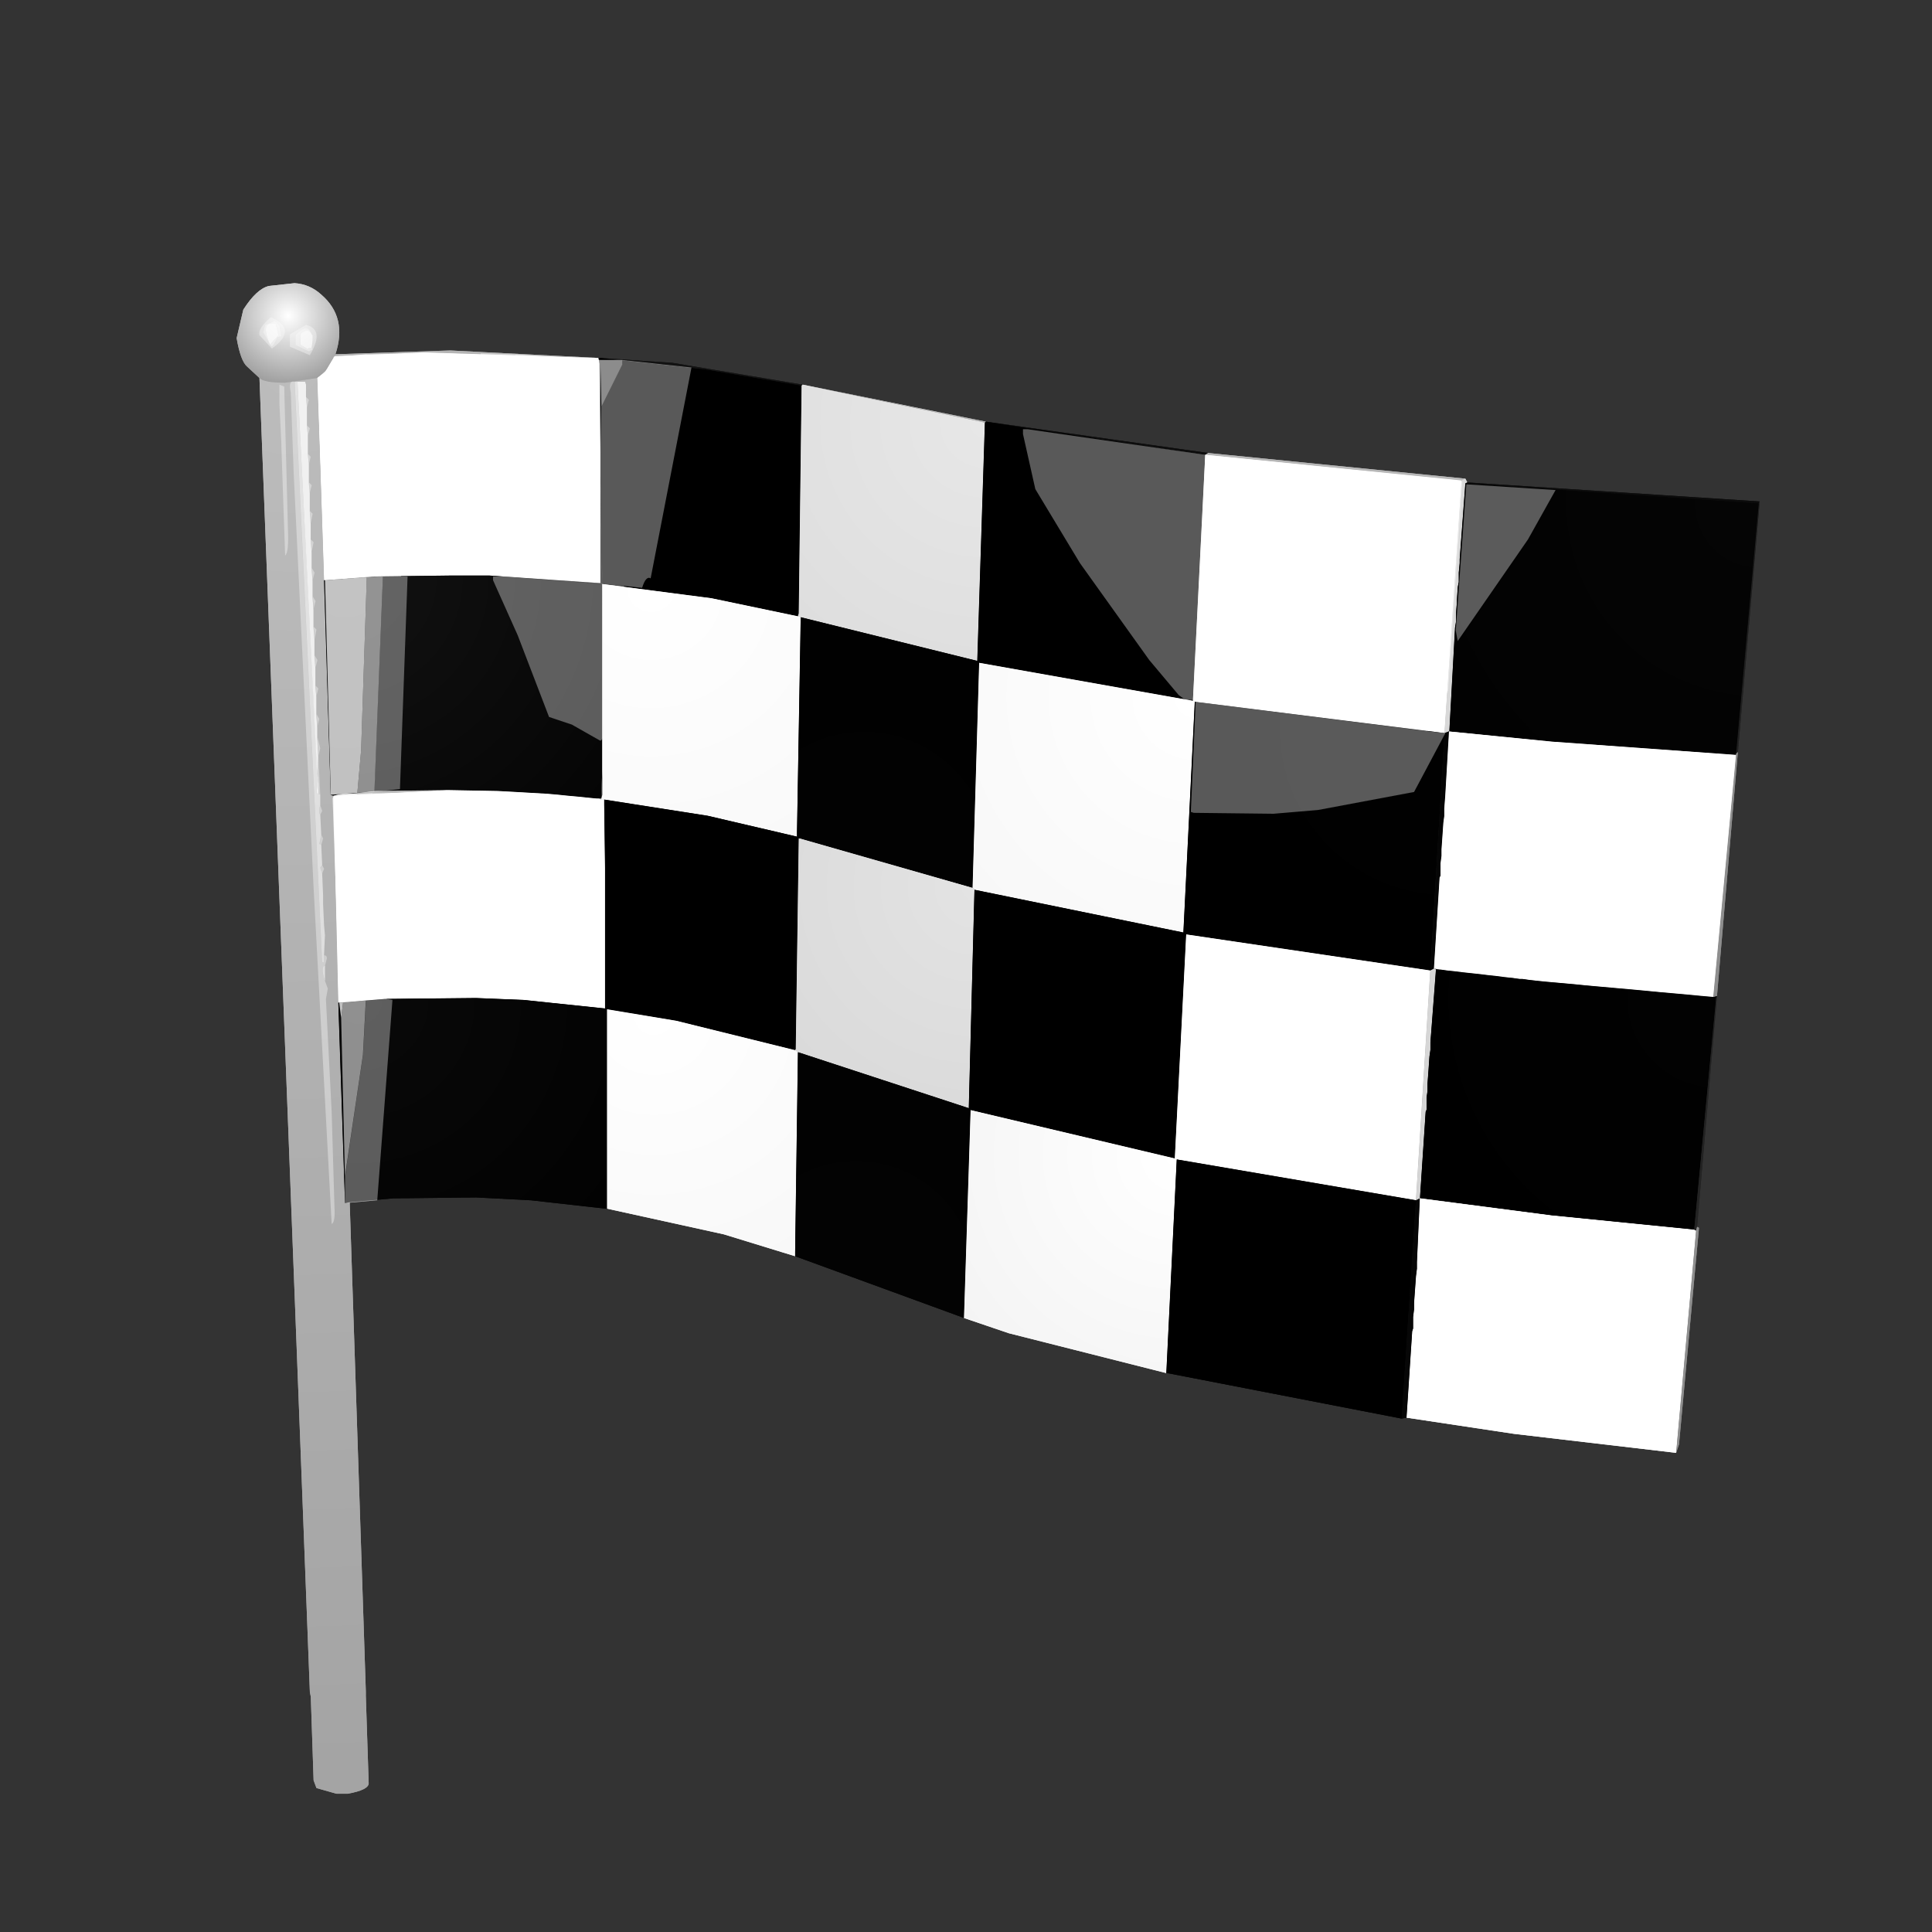 <?xml version="1.0" encoding="utf-8"?>
<!-- Generator: Adobe Illustrator 15.0.0, SVG Export Plug-In . SVG Version: 6.00 Build 0)  -->
<!DOCTYPE svg PUBLIC "-//W3C//DTD SVG 1.1//EN" "http://www.w3.org/Graphics/SVG/1.1/DTD/svg11.dtd">
<svg version="1.1" id="Layer_1" xmlns="http://www.w3.org/2000/svg" xmlns:xlink="http://www.w3.org/1999/xlink" x="0px" y="0px"
	 width="120px" height="120px" viewBox="0 0 120 120" enable-background="new 0 0 120 120" xml:space="preserve">
<rect x="0" y="0" width="120" height="120" fill="#333333" stroke="none"/>
<g id="normal">
	<g>
		
			<radialGradient id="SVGID_1_" cx="-53.702" cy="-220.142" r="15.164" gradientTransform="matrix(1.417 0 0 -1.417 181.515 -235.546)" gradientUnits="userSpaceOnUse">
			<stop  offset="0" style="stop-color:#FFFFFF"/>
			<stop  offset="1" style="stop-color:#FFFFFF"/>
		</radialGradient>
		<path fill="url(#SVGID_1_)" d="M96.385,75.496l8.846,0.883l0.117,0.057l-1.24,13.803l-10.082-1.182l-6.666-1.004l0.355-5.365
			l0.059-0.179V81.8l0.056-0.473v-0.409l0.116-1.65l0.063-0.473v-0.41l0.174-3.953L96.385,75.496"/>
		
			<radialGradient id="SVGID_2_" cx="-115.46" cy="-180.07" r="3.072" gradientTransform="matrix(1.417 0 0 -1.417 181.515 -235.546)" gradientUnits="userSpaceOnUse">
			<stop  offset="0" style="stop-color:#FFFFFF"/>
			<stop  offset="1" style="stop-color:#9D9D9D"/>
		</radialGradient>
		<path fill="url(#SVGID_2_)" d="M20.777,22.124l-0.592,1.003l-0.473,0.352l-2.003,0.299c-0.907,0-1.438-0.1-1.594-0.299
			l-0.761-0.704c-0.278-0.235-0.492-0.829-0.656-1.772l0.414-1.768c0.551-0.865,1.082-1.355,1.594-1.473l1.589-0.174
			c0.629,0.039,1.18,0.274,1.651,0.704c1.102,0.943,1.395,2.181,0.887,3.714L20.777,22.124"/>
		
			<radialGradient id="SVGID_3_" cx="-113.28" cy="-181.837" r="11.71" gradientTransform="matrix(1.417 0 0 -1.417 181.515 -235.546)" gradientUnits="userSpaceOnUse">
			<stop  offset="0" style="stop-color:#B5B5B5"/>
			<stop  offset="1" style="stop-color:#B5B5B5"/>
		</radialGradient>
		<path fill="url(#SVGID_3_)" d="M20.777,22.124l0.058-0.121l7.133-0.235l9.378,0.473h-0.178L26.32,21.883L20.777,22.124"/>
		
			<radialGradient id="SVGID_4_" cx="-101.801" cy="-181.96" r="15.702" gradientTransform="matrix(1.417 0 0 -1.417 181.515 -235.546)" gradientUnits="userSpaceOnUse">
			<stop  offset="0" style="stop-color:#FFFFFF"/>
			<stop  offset="1" style="stop-color:#FFFFFF"/>
		</radialGradient>
		<path fill="url(#SVGID_4_)" d="M20.777,22.124l5.544-0.235l10.848,0.352l0.058,0.356l0.057,5.544v7.728v0.173v0.178l-6.898-0.477
			h-2.359l-4.779,0.062l-3.123,0.235l-0.414-12.563l0.473-0.357L20.777,22.124"/>
		
			<radialGradient id="SVGID_5_" cx="-92.957" cy="-183.132" r="12.392" gradientTransform="matrix(1.417 0 0 -1.417 181.515 -235.546)" gradientUnits="userSpaceOnUse">
			<stop  offset="0" style="stop-color:#000000"/>
			<stop  offset="1" style="stop-color:#000000"/>
		</radialGradient>
		<path fill="url(#SVGID_5_)" d="M37.348,22.238l6.489,0.708l5.96,1.003l-0.178,14.152l-0.058,0.178l-5.366-1.122l-6.781-0.887
			l-0.121-0.057v-0.174v-0.178v-7.728l-0.058-5.544l-0.057-0.352L37.348,22.238"/>
		
			<radialGradient id="SVGID_6_" cx="-115.378" cy="-182.292" r="77.074" gradientTransform="matrix(1.417 0 0 -1.417 181.515 -235.546)" gradientUnits="userSpaceOnUse">
			<stop  offset="0" style="stop-color:#BCBCBC"/>
			<stop  offset="1" style="stop-color:#9E9E9E"/>
		</radialGradient>
		<path fill="url(#SVGID_6_)" d="M19.714,23.477l0.414,12.559l0.409,13.329l0.178,0.061l0.295,12.856l0.414,12.44l0.295-0.057
			l1.003,30.372v0.294l0.178,5.429c0,0.277-0.43,0.492-1.296,0.651h-0.708l-1.239-0.352l-0.178-0.479l-0.174-5.188l-0.058-0.295
			l-3.131-81.624c0.158,0.199,0.691,0.299,1.594,0.299L19.714,23.477"/>
		
			<radialGradient id="SVGID_7_" cx="-101.814" cy="-181.931" r="9.148" gradientTransform="matrix(1.417 0 0 -1.417 181.515 -235.546)" gradientUnits="userSpaceOnUse">
			<stop  offset="0" style="stop-color:#131313"/>
			<stop  offset="1" style="stop-color:#111111"/>
		</radialGradient>
		<path fill="url(#SVGID_7_)" d="M41.77,22.537l8.082,1.355l-0.055,0.062l-5.96-1.007l-6.489-0.708L41.77,22.537"/>
		
			<radialGradient id="SVGID_8_" cx="-84.933" cy="-184.76" r="11.795" gradientTransform="matrix(1.417 0 0 -1.417 181.515 -235.546)" gradientUnits="userSpaceOnUse">
			<stop  offset="0" style="stop-color:#E7E7E7"/>
			<stop  offset="1" style="stop-color:#DEDEDE"/>
		</radialGradient>
		<path fill="url(#SVGID_8_)" d="M49.854,23.891l11.321,2.359l-0.473,14.797l-10.969-2.712l-0.174-0.057l0.053-0.174l0.178-14.152
			L49.854,23.891"/>
		
			<radialGradient id="SVGID_9_" cx="-84.707" cy="-184.694" r="8.421" gradientTransform="matrix(1.417 0 0 -1.417 181.515 -235.546)" gradientUnits="userSpaceOnUse">
			<stop  offset="0" style="stop-color:#B6B6B6"/>
			<stop  offset="1" style="stop-color:#B5B5B5"/>
		</radialGradient>
		<path fill="url(#SVGID_9_)" d="M49.854,23.891l11.382,2.298l-0.063,0.058L49.854,23.891"/>
		
			<radialGradient id="SVGID_10_" cx="-75.281" cy="-186.159" r="13.495" gradientTransform="matrix(1.417 0 0 -1.417 181.515 -235.546)" gradientUnits="userSpaceOnUse">
			<stop  offset="0" style="stop-color:#000000"/>
			<stop  offset="1" style="stop-color:#000000"/>
		</radialGradient>
		<path fill="url(#SVGID_10_)" d="M61.236,26.189l13.623,2.067l-0.766,15.275l-13.271-2.36l-0.122-0.116l0.473-14.802L61.236,26.189
			"/>
		
			<radialGradient id="SVGID_11_" cx="-84.712" cy="-184.668" r="9.755" gradientTransform="matrix(1.417 0 0 -1.417 181.515 -235.546)" gradientUnits="userSpaceOnUse">
			<stop  offset="0" style="stop-color:#0F0F0F"/>
			<stop  offset="1" style="stop-color:#0D0D0D"/>
		</radialGradient>
		<path fill="url(#SVGID_11_)" d="M61.236,26.189l13.801,1.946l-0.18,0.121L61.236,26.189"/>
		
			<radialGradient id="SVGID_12_" cx="-65.588" cy="-187.069" r="9.746" gradientTransform="matrix(1.417 0 0 -1.417 181.515 -235.546)" gradientUnits="userSpaceOnUse">
			<stop  offset="0" style="stop-color:#B7B7B7"/>
			<stop  offset="1" style="stop-color:#B6B6B6"/>
		</radialGradient>
		<path fill="url(#SVGID_12_)" d="M75.037,28.136l15.979,1.594l-0.229,0.117l-15.927-1.59L75.037,28.136"/>
		
			<radialGradient id="SVGID_13_" cx="-64.033" cy="-187.298" r="15.236" gradientTransform="matrix(1.417 0 0 -1.417 181.515 -235.546)" gradientUnits="userSpaceOnUse">
			<stop  offset="0" style="stop-color:#FFFFFF"/>
			<stop  offset="1" style="stop-color:#FFFFFF"/>
		</radialGradient>
		<path fill="url(#SVGID_13_)" d="M90.779,29.844l-1.059,15.688L74.21,43.587l-0.116-0.062l0.766-15.275L90.779,29.844"/>
		
			<radialGradient id="SVGID_14_" cx="-64.035" cy="-187.3" r="11.145" gradientTransform="matrix(1.417 0 0 -1.417 181.515 -235.546)" gradientUnits="userSpaceOnUse">
			<stop  offset="0" style="stop-color:#D9D9D9"/>
			<stop  offset="1" style="stop-color:#D8D8D8"/>
		</radialGradient>
		<path fill="url(#SVGID_14_)" d="M90.779,29.844l0.234-0.116l0.12,0.235l-0.12,0.057l-0.355,4.716v0.236l-0.057,0.587v0.592
			l-0.059,0.295l-0.059,0.829v0.174L90.43,38.1v0.53l-0.06,0.353l-0.353,6.429l-0.299,0.117L90.779,29.844"/>
		
			<radialGradient id="SVGID_15_" cx="-63.655" cy="-187.34" r="12.726" gradientTransform="matrix(1.417 0 0 -1.417 181.515 -235.546)" gradientUnits="userSpaceOnUse">
			<stop  offset="0" style="stop-color:#0C0C0C"/>
			<stop  offset="1" style="stop-color:#0B0B0B"/>
		</radialGradient>
		<path fill="url(#SVGID_15_)" d="M91.135,29.965l18.161,1.181l-0.06,0.116l-18.223-1.237L91.135,29.965"/>
		
			<radialGradient id="SVGID_16_" cx="-51.998" cy="-199.352" r="11.224" gradientTransform="matrix(1.417 0 0 -1.417 181.515 -235.546)" gradientUnits="userSpaceOnUse">
			<stop  offset="0" style="stop-color:#1F1F1F"/>
			<stop  offset="1" style="stop-color:#1E1E1E"/>
		</radialGradient>
		<path fill="url(#SVGID_16_)" d="M109.3,31.146l-1.356,15.565l-0.123,0.121l1.416-15.569L109.3,31.146"/>
		
			<radialGradient id="SVGID_17_" cx="-50.984" cy="-188.292" r="16.91" gradientTransform="matrix(1.417 0 0 -1.417 181.515 -235.546)" gradientUnits="userSpaceOnUse">
			<stop  offset="0" style="stop-color:#050505"/>
			<stop  offset="1" style="stop-color:#020202"/>
		</radialGradient>
		<path fill="url(#SVGID_17_)" d="M91.016,30.023l18.223,1.238l-1.411,15.569v0.058l-11.438-0.825l-6.367-0.651l0.352-6.426
			l0.057-0.356V38.1l0.059-0.646v-0.178l0.058-0.83l0.058-0.292v-0.588l0.058-0.591v-0.229L91.016,30.023"/>
		
			<radialGradient id="SVGID_18_" cx="-112.966" cy="-191.583" r="14.871" gradientTransform="matrix(1.417 0 0 -1.417 181.515 -235.546)" gradientUnits="userSpaceOnUse">
			<stop  offset="0" style="stop-color:#121212"/>
			<stop  offset="1" style="stop-color:#050505"/>
		</radialGradient>
		<path fill="url(#SVGID_18_)" d="M20.127,36.04l3.127-0.235l4.779-0.058h2.355l6.902,0.473l0.121,0.057v11.56v1.358v0.174
			l-0.057,0.235h-0.179h-0.121l-0.588-0.057L35.88,49.49l-0.65-0.063l-0.587-0.057l-0.655-0.058l-1.003-0.057l-1.003-0.062
			l-1.06-0.057l-3.068-0.058h-0.116l-4.426,0.058l-2.598,0.295l-0.173-0.058L20.127,36.04"/>
		
			<radialGradient id="SVGID_19_" cx="-99.559" cy="-191.995" r="12.664" gradientTransform="matrix(1.417 0 0 -1.417 181.515 -235.546)" gradientUnits="userSpaceOnUse">
			<stop  offset="0" style="stop-color:#FFFFFF"/>
			<stop  offset="1" style="stop-color:#F9F9F9"/>
		</radialGradient>
		<path fill="url(#SVGID_19_)" d="M37.407,36.276l6.782,0.882l5.366,1.122l0.178,0.057l-0.236,13.329v0.178v0.117l-5.543-1.296
			l-6.426-1.003h-0.179v-0.058l0.058-1.768V36.276"/>
		
			<radialGradient id="SVGID_20_" cx="-90.217" cy="-203.827" r="11.043" gradientTransform="matrix(1.417 0 0 -1.417 181.515 -235.546)" gradientUnits="userSpaceOnUse">
			<stop  offset="0" style="stop-color:#020202"/>
			<stop  offset="1" style="stop-color:#010101"/>
		</radialGradient>
		<path fill="url(#SVGID_20_)" d="M49.733,38.337l10.969,2.712l0.122,0.121l-0.409,13.975l-10.732-3.068h-0.057l-0.121-0.117v-0.121
			v-0.178L49.733,38.337"/>
		
			<radialGradient id="SVGID_21_" cx="-75.696" cy="-196.773" r="12.886" gradientTransform="matrix(1.417 0 0 -1.417 181.515 -235.546)" gradientUnits="userSpaceOnUse">
			<stop  offset="0" style="stop-color:#FFFFFF"/>
			<stop  offset="1" style="stop-color:#F8F8F8"/>
		</radialGradient>
		<path fill="url(#SVGID_21_)" d="M60.818,41.169l13.274,2.359l0.116,0.057l-0.708,14.331l-12.976-2.652l-0.058-0.115h-0.057
			L60.818,41.169"/>
		
			<radialGradient id="SVGID_22_" cx="-64.689" cy="-198.144" r="14.623" gradientTransform="matrix(1.417 0 0 -1.417 181.515 -235.546)" gradientUnits="userSpaceOnUse">
			<stop  offset="0" style="stop-color:#010101"/>
			<stop  offset="1" style="stop-color:#000000"/>
		</radialGradient>
		<path fill="url(#SVGID_22_)" d="M89.721,45.535L88.834,60.28L73.68,58.039l-0.121-0.062l-0.057-0.057l0.708-14.332L89.721,45.535"
			/>
		
			<radialGradient id="SVGID_23_" cx="-65.408" cy="-208.791" r="10.779" gradientTransform="matrix(1.417 0 0 -1.417 181.515 -235.546)" gradientUnits="userSpaceOnUse">
			<stop  offset="0" style="stop-color:#060606"/>
			<stop  offset="1" style="stop-color:#050505"/>
		</radialGradient>
		<path fill="url(#SVGID_23_)" d="M89.721,45.535l0.299-0.117l-0.24,4.008l-0.057,0.771v0.473l-0.058,0.409l-0.116,1.651v0.417
			l-0.058,0.473v0.766l-0.063,0.121l-0.351,5.661l-0.235,0.121L89.721,45.535"/>
		
			<radialGradient id="SVGID_24_" cx="-51.9" cy="-199.221" r="10.948" gradientTransform="matrix(1.417 0 0 -1.417 181.515 -235.546)" gradientUnits="userSpaceOnUse">
			<stop  offset="0" style="stop-color:#8E8E8E"/>
			<stop  offset="1" style="stop-color:#8E8E8E"/>
		</radialGradient>
		<path fill="url(#SVGID_24_)" d="M107.941,46.708l-1.297,15.158l-0.234,0.062l1.416-15.044v-0.057L107.941,46.708"/>
		
			<radialGradient id="SVGID_25_" cx="-51.921" cy="-199.327" r="16.282" gradientTransform="matrix(1.417 0 0 -1.417 181.515 -235.546)" gradientUnits="userSpaceOnUse">
			<stop  offset="0" style="stop-color:#FFFFFF"/>
			<stop  offset="1" style="stop-color:#FFFFFF"/>
		</radialGradient>
		<path fill="url(#SVGID_25_)" d="M96.385,46.065l11.438,0.825l-1.416,15.043h-0.054l-0.709-0.058l-0.59-0.062l-0.65-0.063
			l-0.654-0.057l-0.646-0.059l-0.593-0.057l-0.646-0.057l-0.655-0.063l-0.646-0.053l-0.652-0.063l-0.65-0.057l-0.645-0.064
			l-0.588-0.057l-0.651-0.059l-0.649-0.061l-0.651-0.053l-0.589-0.063l-0.529-0.057l-0.414-0.057h-0.169l-0.413-0.063L93.434,60.7
			l-0.474-0.058l-0.535-0.057l-0.469-0.063l-0.534-0.058l-0.531-0.057l-0.473-0.058l-0.529-0.057l-0.414-0.058h-0.058l-0.353-0.057
			l0.353-5.665l0.058-0.117v-0.766l0.062-0.473V52.75l0.114-1.65l0.056-0.409v-0.473l0.06-0.771L90,45.435L96.385,46.065"/>
		
			<radialGradient id="SVGID_26_" cx="-101.587" cy="-201.299" r="14.91" gradientTransform="matrix(1.417 0 0 -1.417 181.515 -235.546)" gradientUnits="userSpaceOnUse">
			<stop  offset="0" style="stop-color:#FFFFFF"/>
			<stop  offset="1" style="stop-color:#FFFFFF"/>
		</radialGradient>
		<path fill="url(#SVGID_26_)" d="M27.738,49.075h0.117l3.068,0.057l1.06,0.057l1.003,0.057l1.007,0.057l0.651,0.057l0.587,0.062
			l0.651,0.058l0.588,0.062l0.587,0.057h0.121l0.178,0.057h0.173v0.058v0.235l0.058,3.949v8.436v0.178v0.121l-5.074-0.535
			l-2.949-0.115L23.9,62.038l-2.885,0.235l-0.301-12.855L27.738,49.075"/>
		
			<radialGradient id="SVGID_27_" cx="-101.668" cy="-201.254" r="9.558" gradientTransform="matrix(1.417 0 0 -1.417 181.515 -235.546)" gradientUnits="userSpaceOnUse">
			<stop  offset="0" style="stop-color:#010101"/>
			<stop  offset="1" style="stop-color:#010101"/>
		</radialGradient>
		<path fill="url(#SVGID_27_)" d="M37.407,47.837l-0.057,1.768l0.057-0.235v-0.179V47.837"/>
		
			<radialGradient id="SVGID_28_" cx="-112.769" cy="525.887" r="11.292" gradientTransform="matrix(1.417 0 0 1.417 181.672 -695.565)" gradientUnits="userSpaceOnUse">
			<stop  offset="0" style="stop-color:#BBBBBB"/>
			<stop  offset="1" style="stop-color:#BBBBBB"/>
		</radialGradient>
		<path fill="url(#SVGID_28_)" d="M23.312,49.132l4.426-0.057l-7.021,0.356L23.312,49.132 M37.348,49.604v0.058l-0.178-0.058H37.348
			"/>
		
			<radialGradient id="SVGID_29_" cx="-93.071" cy="-202.919" r="11.379" gradientTransform="matrix(1.417 0 0 -1.417 181.515 -235.546)" gradientUnits="userSpaceOnUse">
			<stop  offset="0" style="stop-color:#000000"/>
			<stop  offset="1" style="stop-color:#000000"/>
		</radialGradient>
		<path fill="url(#SVGID_29_)" d="M37.526,49.662l6.426,1.006l5.544,1.296l0.117,0.116l-0.178,13.094l-0.053,0.057l-7.375-1.824
			l-4.301-0.704l-0.126-0.058v-0.121v-0.178V53.91l-0.052-3.949v-0.236v-0.063"/>
		
			<radialGradient id="SVGID_30_" cx="-85.35" cy="-205.124" r="10.657" gradientTransform="matrix(1.417 0 0 -1.417 181.515 -235.546)" gradientUnits="userSpaceOnUse">
			<stop  offset="0" style="stop-color:#E3E3E3"/>
			<stop  offset="1" style="stop-color:#DADADA"/>
		</radialGradient>
		<path fill="url(#SVGID_30_)" d="M49.614,52.081h0.061l10.731,3.068h0.058l0.058,0.116l-0.353,13.506v0.059l-10.617-3.48
			l-0.126-0.057l-0.053-0.063l0.053-0.057L49.614,52.081"/>
		
			<radialGradient id="SVGID_31_" cx="-76.098" cy="-207.041" r="12.333" gradientTransform="matrix(1.417 0 0 -1.417 181.515 -235.546)" gradientUnits="userSpaceOnUse">
			<stop  offset="0" style="stop-color:#000000"/>
			<stop  offset="1" style="stop-color:#000000"/>
		</radialGradient>
		<path fill="url(#SVGID_31_)" d="M60.527,55.265l12.974,2.655l0.058,0.062l0.121,0.057l-0.709,13.916l-12.678-3.007l-0.117-0.121
			V68.77L60.527,55.265"/>
		
			<radialGradient id="SVGID_32_" cx="-60.669" cy="534.184" r="7.773" gradientTransform="matrix(1.417 0 0 1.417 181.672 -695.565)" gradientUnits="userSpaceOnUse">
			<stop  offset="0" style="stop-color:#050505"/>
			<stop  offset="1" style="stop-color:#040404"/>
		</radialGradient>
		<path fill="url(#SVGID_32_)" d="M89.068,60.163l0.355,0.057h-0.234L89.068,60.163 M106.646,61.869l-0.058,0.121l-0.179-0.057
			L106.646,61.869"/>
		
			<radialGradient id="SVGID_33_" cx="-65.324" cy="-208.63" r="10.264" gradientTransform="matrix(1.417 0 0 -1.417 181.515 -235.546)" gradientUnits="userSpaceOnUse">
			<stop  offset="0" style="stop-color:#D6D6D6"/>
			<stop  offset="1" style="stop-color:#D5D5D5"/>
		</radialGradient>
		<path fill="url(#SVGID_33_)" d="M89.068,60.163l0.121,0.057l-0.295,3.835l-0.058,0.709v0.467l-0.058,0.414l-0.063,0.888
			l-0.057,0.761v0.473l-0.059,0.414v0.766l-0.058,0.117l-0.351,5.369l-0.236,0.121l0.887-14.271L89.068,60.163"/>
		
			<radialGradient id="SVGID_34_" cx="-52.849" cy="-209.983" r="15.681" gradientTransform="matrix(1.417 0 0 -1.417 181.515 -235.546)" gradientUnits="userSpaceOnUse">
			<stop  offset="0" style="stop-color:#020202"/>
			<stop  offset="1" style="stop-color:#000000"/>
		</radialGradient>
		<path fill="url(#SVGID_34_)" d="M89.189,60.222h0.23h0.063l0.408,0.058l0.53,0.057l0.474,0.058l0.535,0.057l0.529,0.057
			l0.469,0.058l0.534,0.058l0.474,0.062l0.53,0.058l0.412,0.057h0.174l0.415,0.062l0.534,0.059l0.583,0.057l0.654,0.059l0.646,0.057
			l0.651,0.063l0.588,0.057l0.651,0.057l0.65,0.058l0.65,0.058l0.65,0.057l0.651,0.059l0.646,0.063l0.593,0.057l0.647,0.057
			l0.654,0.057l0.646,0.059l0.59,0.057l0.71,0.063h0.059l0.177,0.057l-1.363,14.389l-8.844-0.888L88.198,74.4l0.356-5.365
			l0.057-0.121V68.15l0.059-0.414v-0.469l0.057-0.765l0.059-0.887l0.061-0.414v-0.47l0.055-0.707L89.189,60.222"/>
		
			<radialGradient id="SVGID_35_" cx="-65.324" cy="-208.631" r="14.052" gradientTransform="matrix(1.417 0 0 -1.417 181.515 -235.546)" gradientUnits="userSpaceOnUse">
			<stop  offset="0" style="stop-color:#FFFFFF"/>
			<stop  offset="1" style="stop-color:#FFFFFF"/>
		</radialGradient>
		<path fill="url(#SVGID_35_)" d="M73.678,58.039l15.154,2.241l-0.889,14.271l-14.859-2.537l-0.059-0.059h-0.055L73.678,58.039"/>
		
			<radialGradient id="SVGID_36_" cx="-53.746" cy="-220.044" r="10.198" gradientTransform="matrix(1.417 0 0 -1.417 181.515 -235.546)" gradientUnits="userSpaceOnUse">
			<stop  offset="0" style="stop-color:#232323"/>
			<stop  offset="1" style="stop-color:#212121"/>
		</radialGradient>
		<path fill="url(#SVGID_36_)" d="M106.646,61.869L105.408,76.2l-0.063,0.235l-0.115-0.059l1.358-14.388L106.646,61.869"/>
		
			<radialGradient id="SVGID_37_" cx="-112.364" cy="-210.103" r="14.222" gradientTransform="matrix(1.417 0 0 -1.417 181.515 -235.546)" gradientUnits="userSpaceOnUse">
			<stop  offset="0" style="stop-color:#090909"/>
			<stop  offset="1" style="stop-color:#020202"/>
		</radialGradient>
		<path fill="url(#SVGID_37_)" d="M21.013,62.282l2.885-0.235l5.661-0.058l2.954,0.122l5.074,0.529l0.121,0.058V74.73v0.179v0.174
			l-4.721-0.53l-3.42-0.178l-5.13,0.057l-2.712,0.236l-0.294,0.057L21.013,62.282"/>
		
			<radialGradient id="SVGID_38_" cx="-99.429" cy="-210.719" r="12.257" gradientTransform="matrix(1.417 0 0 -1.417 181.515 -235.546)" gradientUnits="userSpaceOnUse">
			<stop  offset="0" style="stop-color:#FFFFFF"/>
			<stop  offset="1" style="stop-color:#F8F8F8"/>
		</radialGradient>
		<path fill="url(#SVGID_38_)" d="M42.008,63.404l7.375,1.824l0.053,0.058l0.125,0.058l-0.178,12.442v0.239l-4.422-1.358
			l-7.254-1.595v-0.178v-0.18V62.688L42.008,63.404"/>
		
			<radialGradient id="SVGID_39_" cx="-90.57" cy="-222.336" r="10.434" gradientTransform="matrix(1.417 0 0 -1.417 181.515 -235.546)" gradientUnits="userSpaceOnUse">
			<stop  offset="0" style="stop-color:#030303"/>
			<stop  offset="1" style="stop-color:#020202"/>
		</radialGradient>
		<path fill="url(#SVGID_39_)" d="M49.559,65.35l10.617,3.48l0.117,0.12l-0.409,12.856v0.057l-10.496-3.836v-0.234L49.559,65.35"/>
		
			<radialGradient id="SVGID_40_" cx="-76.48" cy="-216.847" r="11.82" gradientTransform="matrix(1.417 0 0 -1.417 181.515 -235.546)" gradientUnits="userSpaceOnUse">
			<stop  offset="0" style="stop-color:#FFFFFF"/>
			<stop  offset="1" style="stop-color:#F4F4F4"/>
		</radialGradient>
		<path fill="url(#SVGID_40_)" d="M72.971,71.955h0.059l0.057,0.059l-0.646,13.271l-9.793-2.479l-2.771-0.942v-0.058l0.41-12.855
			L72.971,71.955"/>
		
			<radialGradient id="SVGID_41_" cx="-65.926" cy="-218.624" r="13.508" gradientTransform="matrix(1.417 0 0 -1.417 181.515 -235.546)" gradientUnits="userSpaceOnUse">
			<stop  offset="0" style="stop-color:#000000"/>
			<stop  offset="1" style="stop-color:#000000"/>
		</radialGradient>
		<path fill="url(#SVGID_41_)" d="M73.09,72.014l14.861,2.537l-0.887,13.561l-14.563-2.827h-0.059L73.09,72.014"/>
		
			<radialGradient id="SVGID_42_" cx="-66.6" cy="-228.462" r="10.011" gradientTransform="matrix(1.417 0 0 -1.417 181.515 -235.546)" gradientUnits="userSpaceOnUse">
			<stop  offset="0" style="stop-color:#070707"/>
			<stop  offset="1" style="stop-color:#060606"/>
		</radialGradient>
		<path fill="url(#SVGID_42_)" d="M88.188,74.432l-0.179,3.953v0.414l-0.058,0.469l-0.12,1.65v0.41l-0.06,0.479v0.709l-0.057,0.174
			l-0.352,5.365l-0.301,0.057l0.888-13.56L88.188,74.432"/>
		
			<radialGradient id="SVGID_43_" cx="-53.674" cy="-220.01" r="9.998" gradientTransform="matrix(1.417 0 0 -1.417 181.515 -235.546)" gradientUnits="userSpaceOnUse">
			<stop  offset="0" style="stop-color:#8F8F8F"/>
			<stop  offset="1" style="stop-color:#8F8F8F"/>
		</radialGradient>
		<path fill="url(#SVGID_43_)" d="M105.348,76.436l0.057-0.235l0.121,0.062l-1.239,13.445l-0.179,0.531L105.348,76.436"/>
		<path opacity="0.788" fill="#FFFFFF" enable-background="new    " d="M19.419,20.824v0.295l-0.057,0.473l-0.294,0.061
			l-0.414-0.239v-0.649c0.313-0.313,0.551-0.313,0.708,0L19.419,20.824 M16.769,21.411c-0.435-1.018-0.318-1.455,0.352-1.296
			l0.178,0.708L16.769,21.411 M18.476,23.713h0.473l0.057,0.178v0.117v0.121v0.117v0.121v0.116v0.121v0.057l0.057,0.651v0.116v0.115
			v0.121v0.117v0.121v0.117v0.121v0.121v0.117v0.058l0.058,0.651v0.116v0.122v0.121v0.116v0.121v0.116v0.122v0.121v0.116v0.062
			l0.062,0.646v0.121v0.121v0.117v0.121v0.117v0.117v0.121v0.116v0.122v0.057l0.057,0.652v0.121v0.117v0.116v0.122v0.117v0.121
			v0.121v0.116v0.117v0.058l0.057,0.77v0.117v0.121v0.117v0.121v0.116v0.121v0.121v0.117v0.057l0.057,0.766v0.121v0.117v0.121v0.117
			v0.121v0.117v0.121v0.116v0.058l0.058,0.765v0.122v0.117v0.121v0.121v0.116v0.122v0.121v0.116v0.057l0.057,0.766v0.121v0.117
			v0.121v0.122v0.116v0.121v0.117v0.121v0.121v0.011l0.062,0.77v0.117v0.121v0.117v0.122v0.121v0.117v0.121v0.121v0.053l0.057,0.77
			v0.117v0.121v0.117v0.117v0.121v0.117v0.117v0.121v0.117v0.062l0.058,0.647V43.4v0.121v0.117v0.121v0.122v0.117v0.116v0.121v0.116
			v0.062l0.057,0.765V45.3v0.117v0.121v0.117v0.121v0.058l0.062,1.18l-0.062,1.122L18.476,23.713 M22.546,35.861l-2.359,0.178
			l-0.473-12.563c0.787-0.629,1.122-1.063,1.003-1.296l2.067-0.178L22.546,35.861 M19.775,49.31l-0.121-0.057l0.121-0.947V49.31
			 M21.072,61.4L20.66,49.604c0.043-0.274,0.551-0.373,1.537-0.294l-0.057,3.363L21.072,61.4"/>
		<path opacity="0.369" fill="#FFFFFF" enable-background="new    " d="M19.419,20.824l-0.057-0.057
			c-0.157-0.509-0.492-0.492-1.003,0.057v0.587l0.825,0.414l0.235-0.121l-0.057-0.117l0.057-0.473V20.824 M16.769,21.411
			l0.117,0.121l0.116-0.121l0.24-0.469l0.231-0.061l-0.114-0.646l-0.295-0.299l-0.592,0.235l-0.117,0.475L16.769,21.411
			 M16.886,21.65l-0.77-0.83c-0.078-0.277,0.158-0.651,0.708-1.118C17.967,20.214,17.983,20.864,16.886,21.65 M19.245,22.062
			l-1.239-0.53v-0.763l1.003-0.592C19.792,20.372,19.875,21.001,19.245,22.062 M17.354,24.005v-0.114l0.299,0.117l0.231,8.845
			c0.044,0.985-0.017,1.537-0.174,1.651l-0.235-6.841v-0.121l-0.121-2.476v-0.115v-0.116v-0.121v-0.119v-0.117v-0.121v-0.114v-0.117
			V24.005 M19.184,24.835l-0.121,0.473l-0.057-0.651L19.184,24.835 M19.067,26.425l0.178,0.178l-0.121,0.473L19.067,26.425
			 M19.126,28.198l0.174,0.174l-0.117,0.473L19.126,28.198 M33.871,27.841l1.594,0.652l1.825,1.177l0.121,6.607l-6.074-0.473
			l-0.829-2.008l-0.647-11.56v-0.295L31.98,22L33.871,27.841 M19.184,29.965l0.178,0.174l-0.121,0.473L19.184,29.965 M19.245,31.733
			l0.174,0.178l-0.121,0.588L19.245,31.733 M74.68,33.328l5.012-0.24l4.426-0.825l4.779-1.473l0.408-1.061l1.531,0.173L89.954,42.88
			l-1.296,2.533l-14.393-1.829l-0.117-0.117L74.68,33.328 M19.3,33.505l0.178,0.173l-0.117,0.592L19.3,33.505 M23.489,35.804
			l0.356-12.385l-0.119-1.416h1.534l-0.353,13.8h-1.122h-0.296 M19.419,36.04l-0.057-0.766l0.178,0.295L19.419,36.04 M38.764,36.395
			l-1.122,2.298h-0.178l-0.053-2.419L38.764,36.395 M19.479,37.807l-0.057-0.766l0.178,0.295L19.479,37.807 M19.479,38.93
			l0.178,0.174l-0.116,0.592L19.479,38.93 M19.597,41.464l-0.057-0.765l0.178,0.299L19.597,41.464 M19.597,42.586l0.178,0.178
			l-0.121,0.473L19.597,42.586 M19.714,45.119l-0.058-0.765l0.174,0.295L19.714,45.119 M19.775,46.95l0.117,2.419l-0.117-0.058
			v-1.006l-0.062-0.231L19.775,46.95l-0.062-1.18l0.178,0.708L19.775,46.95 M19.892,50.018l0.121,0.353l-0.121,0.235l-0.057-0.058
			v-0.356L19.892,50.018 M19.954,52.494l-0.121-0.057l0.121-0.592l0.116,0.235L19.954,52.494 M20.009,54.262l-0.117-0.356
			l0.117-0.174l0.121,0.231L20.009,54.262 M20.009,59.749l0.121,0.057v-0.471c0.108,0,0.169,0.057,0.174,0.178l-0.117,0.473
			c-0.199,0.039-0.199,0.352,0,0.944l0.174,0.473l-0.117,0.647l0.356,7.019l0.174,5.896c0.039,0.629-0.017,0.986-0.174,1.061
			l-1.122-20.877l-1.239-25.83l-0.178-4.957c-0.117-0.509-0.039-0.724,0.235-0.646L20.009,59.749 M24.728,49.253L24.02,62.047
			l-1.296,0.121h-0.235l0.651-12.915H24.728"/>
		<path opacity="0.577" fill="#FFFFFF" enable-background="new    " d="M16.769,21.411l-0.414-0.766l0.117-0.473l0.592-0.235
			l0.295,0.298l0.116,0.647l-0.233,0.059l-0.24,0.469l-0.116,0.121L16.769,21.411l0.53-0.587l-0.178-0.708
			C16.451,19.956,16.334,20.391,16.769,21.411 M19.067,21.65l0.294-0.062l0.057,0.121l-0.235,0.121l-0.825-0.414v-0.594
			c0.509-0.551,0.839-0.569,1.003-0.053c-0.157-0.313-0.394-0.313-0.708,0v0.646L19.067,21.65 M22.782,22.002h0.944l0.121,1.416
			L23.49,35.804l-0.708,0.057h-0.236L22.782,22.002 M37.291,22.359v0.231v5.608v1.469l-1.825-1.177l-1.594-0.651l-1.889-5.836
			L37.291,22.359 M18.301,23.713h0.174l1.238,24.358l0.062,0.231l-0.121,0.947l0.121,0.057l0.117,0.058v0.651l-0.057,0.174v0.356
			l0.057,0.057l0.062,1.239l-0.121,0.587l0.121,0.058l0.057,1.238l-0.121,0.179l0.121,0.352l0.057,1.358v0.53l0.058,1.296
			l0.057,0.651l-0.057,1.239v0.473l-0.117-0.058L18.301,23.713 M89.305,29.73l-0.408,1.061l-4.779,1.473l-4.426,0.825l-5.012,0.24
			l0.18-5.078L89.305,29.73 M22.194,49.31l0.939-0.057l-0.647,12.915l-1.18,0.122h-0.238v-0.888l1.063-8.729L22.194,49.31
			 M20.187,59.984v0.944C19.991,60.336,19.991,60.023,20.187,59.984"/>
		<path opacity="0.577" fill="#F2F2F2" enable-background="new    " d="M37.291,22.359h1.358v0.295l-1.296,2.592l-0.062-2.654
			V22.359 M23.489,35.804h0.294l-0.53,13.386l-1.06,0.057l0.235-2.654l0.352-10.732L23.489,35.804 M22.489,62.164h0.231
			l-0.178,3.363l-1.118,7.547l-0.235-9.85l0.121-0.939L22.489,62.164"/>
		<path opacity="0.369" fill="#F2F2F2" enable-background="new    " d="M38.645,22.654v-0.295l4.305,0.469l-2.537,13.093
			c-0.194-0.117-0.373,0.082-0.53,0.592l-1.118-0.121l-1.358-0.121l0.057,2.423v6.134c0.083,0.704,0.021,1.102-0.178,1.18
			l-1.768-1.003l-1.416-0.473l-1.946-5.074l-1.532-3.419v-0.235h0.704l6.077,0.473l-0.121-6.607V28.2l0.057-2.954L38.645,22.654
			 M74.68,33.328L74.15,43.472h-0.529l-0.41-0.299l-1.829-2.177l-4.305-6.02l-2.771-4.596l-0.767-3.421V26.66h0.295l11.03,1.593
			L74.68,33.328 M24.906,35.804h0.409l-0.473,13.207l-1.594,0.174l0.535-13.386h1.122 M91.077,30.082l5.543,0.356l-1.716,3.068
			l-4.364,6.311l-0.12-0.651L91.077,30.082 M74.266,43.588l14.389,1.829l1.121,0.116l-1.946,3.658l-5.959,1.118L79.1,50.544
			l-4.957-0.057l-0.179-0.058L74.266,43.588 M24.02,62.047l0.356,0.059l-0.944,12.445l-2.003,0.178v-1.649l1.117-7.552l0.179-3.359
			L24.02,62.047"/>
		<path opacity="0.788" fill="#F2F2F2" enable-background="new    " d="M22.782,35.861L22.43,46.593l-0.235,2.654l-1.651,0.117
			L20.187,36.04l2.359-0.178L22.782,35.861 M21.308,62.282l-0.117,0.942l-0.121-0.942H21.308"/>
	</g>
</g>
<g id="active">
	<g>
		
			<radialGradient id="SVGID_44_" cx="-53.702" cy="-220.142" r="15.164" gradientTransform="matrix(1.417 0 0 -1.417 181.515 -235.546)" gradientUnits="userSpaceOnUse">
			<stop  offset="0" style="stop-color:#FFFFFF"/>
			<stop  offset="1" style="stop-color:#FFFFFF"/>
		</radialGradient>
		<path fill="url(#SVGID_44_)" d="M96.385,75.496l8.846,0.883l0.117,0.057l-1.24,13.803l-10.082-1.182l-6.666-1.004l0.355-5.365
			l0.059-0.179V81.8l0.056-0.473v-0.409l0.116-1.65l0.063-0.473v-0.41l0.174-3.953L96.385,75.496"/>
		
			<radialGradient id="SVGID_45_" cx="-115.46" cy="-180.07" r="3.072" gradientTransform="matrix(1.417 0 0 -1.417 181.515 -235.546)" gradientUnits="userSpaceOnUse">
			<stop  offset="0" style="stop-color:#FFFFFF"/>
			<stop  offset="1" style="stop-color:#9D9D9D"/>
		</radialGradient>
		<path fill="url(#SVGID_45_)" d="M20.777,22.124l-0.592,1.003l-0.473,0.352l-2.003,0.299c-0.907,0-1.438-0.1-1.594-0.299
			l-0.761-0.704c-0.278-0.235-0.492-0.829-0.656-1.772l0.414-1.768c0.551-0.865,1.082-1.355,1.594-1.473l1.589-0.174
			c0.629,0.039,1.18,0.274,1.651,0.704c1.102,0.943,1.395,2.181,0.887,3.714L20.777,22.124"/>
		
			<radialGradient id="SVGID_46_" cx="-113.28" cy="-181.837" r="11.71" gradientTransform="matrix(1.417 0 0 -1.417 181.515 -235.546)" gradientUnits="userSpaceOnUse">
			<stop  offset="0" style="stop-color:#B5B5B5"/>
			<stop  offset="1" style="stop-color:#B5B5B5"/>
		</radialGradient>
		<path fill="url(#SVGID_46_)" d="M20.777,22.124l0.058-0.121l7.133-0.235l9.378,0.473h-0.178L26.32,21.883L20.777,22.124"/>
		
			<radialGradient id="SVGID_47_" cx="-101.801" cy="-181.96" r="15.702" gradientTransform="matrix(1.417 0 0 -1.417 181.515 -235.546)" gradientUnits="userSpaceOnUse">
			<stop  offset="0" style="stop-color:#FFFFFF"/>
			<stop  offset="1" style="stop-color:#FFFFFF"/>
		</radialGradient>
		<path fill="url(#SVGID_47_)" d="M20.777,22.124l5.544-0.235l10.848,0.352l0.058,0.356l0.057,5.544v7.728v0.173v0.178l-6.898-0.477
			h-2.359l-4.779,0.062l-3.123,0.235l-0.414-12.563l0.473-0.357L20.777,22.124"/>
		
			<radialGradient id="SVGID_48_" cx="-92.957" cy="-183.132" r="12.392" gradientTransform="matrix(1.417 0 0 -1.417 181.515 -235.546)" gradientUnits="userSpaceOnUse">
			<stop  offset="0" style="stop-color:#000000"/>
			<stop  offset="1" style="stop-color:#000000"/>
		</radialGradient>
		<path fill="url(#SVGID_48_)" d="M37.348,22.238l6.489,0.708l5.96,1.003l-0.178,14.152l-0.058,0.178l-5.366-1.122l-6.781-0.887
			l-0.121-0.057v-0.174v-0.178v-7.728l-0.058-5.544l-0.057-0.352L37.348,22.238"/>
		
			<radialGradient id="SVGID_49_" cx="-115.378" cy="-182.292" r="77.074" gradientTransform="matrix(1.417 0 0 -1.417 181.515 -235.546)" gradientUnits="userSpaceOnUse">
			<stop  offset="0" style="stop-color:#BCBCBC"/>
			<stop  offset="1" style="stop-color:#9E9E9E"/>
		</radialGradient>
		<path fill="url(#SVGID_49_)" d="M19.714,23.477l0.414,12.559l0.409,13.329l0.178,0.061l0.295,12.856l0.414,12.44l0.295-0.057
			l1.003,30.372v0.294l0.178,5.429c0,0.277-0.43,0.492-1.296,0.651h-0.708l-1.239-0.352l-0.178-0.479l-0.174-5.188l-0.058-0.295
			l-3.131-81.624c0.158,0.199,0.691,0.299,1.594,0.299L19.714,23.477"/>
		
			<radialGradient id="SVGID_50_" cx="-101.814" cy="-181.931" r="9.148" gradientTransform="matrix(1.417 0 0 -1.417 181.515 -235.546)" gradientUnits="userSpaceOnUse">
			<stop  offset="0" style="stop-color:#131313"/>
			<stop  offset="1" style="stop-color:#111111"/>
		</radialGradient>
		<path fill="url(#SVGID_50_)" d="M41.77,22.537l8.082,1.355l-0.055,0.062l-5.96-1.007l-6.489-0.708L41.77,22.537"/>
		
			<radialGradient id="SVGID_51_" cx="-84.933" cy="-184.76" r="11.795" gradientTransform="matrix(1.417 0 0 -1.417 181.515 -235.546)" gradientUnits="userSpaceOnUse">
			<stop  offset="0" style="stop-color:#E7E7E7"/>
			<stop  offset="1" style="stop-color:#DEDEDE"/>
		</radialGradient>
		<path fill="url(#SVGID_51_)" d="M49.854,23.891l11.321,2.359l-0.473,14.797l-10.969-2.712l-0.174-0.057l0.053-0.174l0.178-14.152
			L49.854,23.891"/>
		
			<radialGradient id="SVGID_52_" cx="-84.707" cy="-184.694" r="8.421" gradientTransform="matrix(1.417 0 0 -1.417 181.515 -235.546)" gradientUnits="userSpaceOnUse">
			<stop  offset="0" style="stop-color:#B6B6B6"/>
			<stop  offset="1" style="stop-color:#B5B5B5"/>
		</radialGradient>
		<path fill="url(#SVGID_52_)" d="M49.854,23.891l11.382,2.298l-0.063,0.058L49.854,23.891"/>
		
			<radialGradient id="SVGID_53_" cx="-75.281" cy="-186.159" r="13.495" gradientTransform="matrix(1.417 0 0 -1.417 181.515 -235.546)" gradientUnits="userSpaceOnUse">
			<stop  offset="0" style="stop-color:#000000"/>
			<stop  offset="1" style="stop-color:#000000"/>
		</radialGradient>
		<path fill="url(#SVGID_53_)" d="M61.236,26.189l13.623,2.067l-0.766,15.275l-13.271-2.36l-0.122-0.116l0.473-14.802L61.236,26.189
			"/>
		
			<radialGradient id="SVGID_54_" cx="-84.712" cy="-184.668" r="9.755" gradientTransform="matrix(1.417 0 0 -1.417 181.515 -235.546)" gradientUnits="userSpaceOnUse">
			<stop  offset="0" style="stop-color:#0F0F0F"/>
			<stop  offset="1" style="stop-color:#0D0D0D"/>
		</radialGradient>
		<path fill="url(#SVGID_54_)" d="M61.236,26.189l13.801,1.946l-0.18,0.121L61.236,26.189"/>
		
			<radialGradient id="SVGID_55_" cx="-65.588" cy="-187.069" r="9.746" gradientTransform="matrix(1.417 0 0 -1.417 181.515 -235.546)" gradientUnits="userSpaceOnUse">
			<stop  offset="0" style="stop-color:#B7B7B7"/>
			<stop  offset="1" style="stop-color:#B6B6B6"/>
		</radialGradient>
		<path fill="url(#SVGID_55_)" d="M75.037,28.136l15.979,1.594l-0.229,0.117l-15.927-1.59L75.037,28.136"/>
		
			<radialGradient id="SVGID_56_" cx="-64.033" cy="-187.298" r="15.236" gradientTransform="matrix(1.417 0 0 -1.417 181.515 -235.546)" gradientUnits="userSpaceOnUse">
			<stop  offset="0" style="stop-color:#FFFFFF"/>
			<stop  offset="1" style="stop-color:#FFFFFF"/>
		</radialGradient>
		<path fill="url(#SVGID_56_)" d="M90.779,29.844l-1.059,15.688L74.21,43.587l-0.116-0.062l0.766-15.275L90.779,29.844"/>
		
			<radialGradient id="SVGID_57_" cx="-64.035" cy="-187.3" r="11.145" gradientTransform="matrix(1.417 0 0 -1.417 181.515 -235.546)" gradientUnits="userSpaceOnUse">
			<stop  offset="0" style="stop-color:#D9D9D9"/>
			<stop  offset="1" style="stop-color:#D8D8D8"/>
		</radialGradient>
		<path fill="url(#SVGID_57_)" d="M90.779,29.844l0.234-0.116l0.12,0.235l-0.12,0.057l-0.355,4.716v0.236l-0.057,0.587v0.592
			l-0.059,0.295l-0.059,0.829v0.174L90.43,38.1v0.53l-0.06,0.353l-0.353,6.429l-0.299,0.117L90.779,29.844"/>
		
			<radialGradient id="SVGID_58_" cx="-63.655" cy="-187.34" r="12.726" gradientTransform="matrix(1.417 0 0 -1.417 181.515 -235.546)" gradientUnits="userSpaceOnUse">
			<stop  offset="0" style="stop-color:#0C0C0C"/>
			<stop  offset="1" style="stop-color:#0B0B0B"/>
		</radialGradient>
		<path fill="url(#SVGID_58_)" d="M91.135,29.965l18.161,1.181l-0.06,0.116l-18.223-1.237L91.135,29.965"/>
		
			<radialGradient id="SVGID_59_" cx="-51.998" cy="-199.352" r="11.224" gradientTransform="matrix(1.417 0 0 -1.417 181.515 -235.546)" gradientUnits="userSpaceOnUse">
			<stop  offset="0" style="stop-color:#1F1F1F"/>
			<stop  offset="1" style="stop-color:#1E1E1E"/>
		</radialGradient>
		<path fill="url(#SVGID_59_)" d="M109.3,31.146l-1.356,15.565l-0.123,0.121l1.416-15.569L109.3,31.146"/>
		
			<radialGradient id="SVGID_60_" cx="-50.984" cy="-188.292" r="16.91" gradientTransform="matrix(1.417 0 0 -1.417 181.515 -235.546)" gradientUnits="userSpaceOnUse">
			<stop  offset="0" style="stop-color:#050505"/>
			<stop  offset="1" style="stop-color:#020202"/>
		</radialGradient>
		<path fill="url(#SVGID_60_)" d="M91.016,30.023l18.223,1.238l-1.411,15.569v0.058l-11.438-0.825l-6.367-0.651l0.352-6.426
			l0.057-0.356V38.1l0.059-0.646v-0.178l0.058-0.83l0.058-0.292v-0.588l0.058-0.591v-0.229L91.016,30.023"/>
		
			<radialGradient id="SVGID_61_" cx="-112.966" cy="-191.583" r="14.871" gradientTransform="matrix(1.417 0 0 -1.417 181.515 -235.546)" gradientUnits="userSpaceOnUse">
			<stop  offset="0" style="stop-color:#121212"/>
			<stop  offset="1" style="stop-color:#050505"/>
		</radialGradient>
		<path fill="url(#SVGID_61_)" d="M20.127,36.04l3.127-0.235l4.779-0.058h2.355l6.902,0.473l0.121,0.057v11.56v1.358v0.174
			l-0.057,0.235h-0.179h-0.121l-0.588-0.057L35.88,49.49l-0.65-0.063l-0.587-0.057l-0.655-0.058l-1.003-0.057l-1.003-0.062
			l-1.06-0.057l-3.068-0.058h-0.116l-4.426,0.058l-2.598,0.295l-0.173-0.058L20.127,36.04"/>
		
			<radialGradient id="SVGID_62_" cx="-99.559" cy="-191.995" r="12.664" gradientTransform="matrix(1.417 0 0 -1.417 181.515 -235.546)" gradientUnits="userSpaceOnUse">
			<stop  offset="0" style="stop-color:#FFFFFF"/>
			<stop  offset="1" style="stop-color:#F9F9F9"/>
		</radialGradient>
		<path fill="url(#SVGID_62_)" d="M37.407,36.276l6.782,0.882l5.366,1.122l0.178,0.057l-0.236,13.329v0.178v0.117l-5.543-1.296
			l-6.426-1.003h-0.179v-0.058l0.058-1.768V36.276"/>
		
			<radialGradient id="SVGID_63_" cx="-90.217" cy="-203.827" r="11.043" gradientTransform="matrix(1.417 0 0 -1.417 181.515 -235.546)" gradientUnits="userSpaceOnUse">
			<stop  offset="0" style="stop-color:#020202"/>
			<stop  offset="1" style="stop-color:#010101"/>
		</radialGradient>
		<path fill="url(#SVGID_63_)" d="M49.733,38.337l10.969,2.712l0.122,0.121l-0.409,13.975l-10.732-3.068h-0.057l-0.121-0.117v-0.121
			v-0.178L49.733,38.337"/>
		
			<radialGradient id="SVGID_64_" cx="-75.696" cy="-196.773" r="12.886" gradientTransform="matrix(1.417 0 0 -1.417 181.515 -235.546)" gradientUnits="userSpaceOnUse">
			<stop  offset="0" style="stop-color:#FFFFFF"/>
			<stop  offset="1" style="stop-color:#F8F8F8"/>
		</radialGradient>
		<path fill="url(#SVGID_64_)" d="M60.818,41.169l13.274,2.359l0.116,0.057l-0.708,14.331l-12.976-2.652l-0.058-0.115h-0.057
			L60.818,41.169"/>
		
			<radialGradient id="SVGID_65_" cx="-64.689" cy="-198.144" r="14.623" gradientTransform="matrix(1.417 0 0 -1.417 181.515 -235.546)" gradientUnits="userSpaceOnUse">
			<stop  offset="0" style="stop-color:#010101"/>
			<stop  offset="1" style="stop-color:#000000"/>
		</radialGradient>
		<path fill="url(#SVGID_65_)" d="M89.721,45.535L88.834,60.28L73.68,58.039l-0.121-0.062l-0.057-0.057l0.708-14.332L89.721,45.535"
			/>
		
			<radialGradient id="SVGID_66_" cx="-65.408" cy="-208.791" r="10.779" gradientTransform="matrix(1.417 0 0 -1.417 181.515 -235.546)" gradientUnits="userSpaceOnUse">
			<stop  offset="0" style="stop-color:#060606"/>
			<stop  offset="1" style="stop-color:#050505"/>
		</radialGradient>
		<path fill="url(#SVGID_66_)" d="M89.721,45.535l0.299-0.117l-0.24,4.008l-0.057,0.771v0.473l-0.058,0.409l-0.116,1.651v0.417
			l-0.058,0.473v0.766l-0.063,0.121l-0.351,5.661l-0.235,0.121L89.721,45.535"/>
		
			<radialGradient id="SVGID_67_" cx="-51.9" cy="-199.221" r="10.948" gradientTransform="matrix(1.417 0 0 -1.417 181.515 -235.546)" gradientUnits="userSpaceOnUse">
			<stop  offset="0" style="stop-color:#8E8E8E"/>
			<stop  offset="1" style="stop-color:#8E8E8E"/>
		</radialGradient>
		<path fill="url(#SVGID_67_)" d="M107.941,46.708l-1.297,15.158l-0.234,0.062l1.416-15.044v-0.057L107.941,46.708"/>
		
			<radialGradient id="SVGID_68_" cx="-51.921" cy="-199.327" r="16.282" gradientTransform="matrix(1.417 0 0 -1.417 181.515 -235.546)" gradientUnits="userSpaceOnUse">
			<stop  offset="0" style="stop-color:#FFFFFF"/>
			<stop  offset="1" style="stop-color:#FFFFFF"/>
		</radialGradient>
		<path fill="url(#SVGID_68_)" d="M96.385,46.065l11.438,0.825l-1.416,15.043h-0.054l-0.709-0.058l-0.59-0.062l-0.65-0.063
			l-0.654-0.057l-0.646-0.059l-0.593-0.057l-0.646-0.057l-0.655-0.063l-0.646-0.053l-0.652-0.063l-0.65-0.057l-0.645-0.064
			l-0.588-0.057l-0.651-0.059l-0.649-0.061l-0.651-0.053l-0.589-0.063l-0.529-0.057l-0.414-0.057h-0.169l-0.413-0.063L93.434,60.7
			l-0.474-0.058l-0.535-0.057l-0.469-0.063l-0.534-0.058l-0.531-0.057l-0.473-0.058l-0.529-0.057l-0.414-0.058h-0.058l-0.353-0.057
			l0.353-5.665l0.058-0.117v-0.766l0.062-0.473V52.75l0.114-1.65l0.056-0.409v-0.473l0.06-0.771L90,45.435L96.385,46.065"/>
		
			<radialGradient id="SVGID_69_" cx="-101.587" cy="-201.299" r="14.91" gradientTransform="matrix(1.417 0 0 -1.417 181.515 -235.546)" gradientUnits="userSpaceOnUse">
			<stop  offset="0" style="stop-color:#FFFFFF"/>
			<stop  offset="1" style="stop-color:#FFFFFF"/>
		</radialGradient>
		<path fill="url(#SVGID_69_)" d="M27.738,49.075h0.117l3.068,0.057l1.06,0.057l1.003,0.057l1.007,0.057l0.651,0.057l0.587,0.062
			l0.651,0.058l0.588,0.062l0.587,0.057h0.121l0.178,0.057h0.173v0.058v0.235l0.058,3.949v8.436v0.178v0.121l-5.074-0.535
			l-2.949-0.115L23.9,62.038l-2.885,0.235l-0.301-12.855L27.738,49.075"/>
		
			<radialGradient id="SVGID_70_" cx="-101.668" cy="-201.254" r="9.558" gradientTransform="matrix(1.417 0 0 -1.417 181.515 -235.546)" gradientUnits="userSpaceOnUse">
			<stop  offset="0" style="stop-color:#010101"/>
			<stop  offset="1" style="stop-color:#010101"/>
		</radialGradient>
		<path fill="url(#SVGID_70_)" d="M37.407,47.837l-0.057,1.768l0.057-0.235v-0.179V47.837"/>
		
			<radialGradient id="SVGID_71_" cx="-112.769" cy="525.887" r="11.292" gradientTransform="matrix(1.417 0 0 1.417 181.672 -695.565)" gradientUnits="userSpaceOnUse">
			<stop  offset="0" style="stop-color:#BBBBBB"/>
			<stop  offset="1" style="stop-color:#BBBBBB"/>
		</radialGradient>
		<path fill="url(#SVGID_71_)" d="M23.312,49.132l4.426-0.057l-7.021,0.356L23.312,49.132 M37.348,49.604v0.058l-0.178-0.058H37.348
			"/>
		
			<radialGradient id="SVGID_72_" cx="-93.071" cy="-202.919" r="11.379" gradientTransform="matrix(1.417 0 0 -1.417 181.515 -235.546)" gradientUnits="userSpaceOnUse">
			<stop  offset="0" style="stop-color:#000000"/>
			<stop  offset="1" style="stop-color:#000000"/>
		</radialGradient>
		<path fill="url(#SVGID_72_)" d="M37.526,49.662l6.426,1.006l5.544,1.296l0.117,0.116l-0.178,13.094l-0.053,0.057l-7.375-1.824
			l-4.301-0.704l-0.126-0.058v-0.121v-0.178V53.91l-0.052-3.949v-0.236v-0.063"/>
		
			<radialGradient id="SVGID_73_" cx="-85.35" cy="-205.124" r="10.657" gradientTransform="matrix(1.417 0 0 -1.417 181.515 -235.546)" gradientUnits="userSpaceOnUse">
			<stop  offset="0" style="stop-color:#E3E3E3"/>
			<stop  offset="1" style="stop-color:#DADADA"/>
		</radialGradient>
		<path fill="url(#SVGID_73_)" d="M49.614,52.081h0.061l10.731,3.068h0.058l0.058,0.116l-0.353,13.506v0.059l-10.617-3.48
			l-0.126-0.057l-0.053-0.063l0.053-0.057L49.614,52.081"/>
		
			<radialGradient id="SVGID_74_" cx="-76.098" cy="-207.041" r="12.333" gradientTransform="matrix(1.417 0 0 -1.417 181.515 -235.546)" gradientUnits="userSpaceOnUse">
			<stop  offset="0" style="stop-color:#000000"/>
			<stop  offset="1" style="stop-color:#000000"/>
		</radialGradient>
		<path fill="url(#SVGID_74_)" d="M60.527,55.265l12.974,2.655l0.058,0.062l0.121,0.057l-0.709,13.916l-12.678-3.007l-0.117-0.121
			V68.77L60.527,55.265"/>
		
			<radialGradient id="SVGID_75_" cx="-60.669" cy="534.184" r="7.773" gradientTransform="matrix(1.417 0 0 1.417 181.672 -695.565)" gradientUnits="userSpaceOnUse">
			<stop  offset="0" style="stop-color:#050505"/>
			<stop  offset="1" style="stop-color:#040404"/>
		</radialGradient>
		<path fill="url(#SVGID_75_)" d="M89.068,60.163l0.355,0.057h-0.234L89.068,60.163 M106.646,61.869l-0.058,0.121l-0.179-0.057
			L106.646,61.869"/>
		
			<radialGradient id="SVGID_76_" cx="-65.324" cy="-208.63" r="10.264" gradientTransform="matrix(1.417 0 0 -1.417 181.515 -235.546)" gradientUnits="userSpaceOnUse">
			<stop  offset="0" style="stop-color:#D6D6D6"/>
			<stop  offset="1" style="stop-color:#D5D5D5"/>
		</radialGradient>
		<path fill="url(#SVGID_76_)" d="M89.068,60.163l0.121,0.057l-0.295,3.835l-0.058,0.709v0.467l-0.058,0.414l-0.063,0.888
			l-0.057,0.761v0.473l-0.059,0.414v0.766l-0.058,0.117l-0.351,5.369l-0.236,0.121l0.887-14.271L89.068,60.163"/>
		
			<radialGradient id="SVGID_77_" cx="-52.849" cy="-209.983" r="15.681" gradientTransform="matrix(1.417 0 0 -1.417 181.515 -235.546)" gradientUnits="userSpaceOnUse">
			<stop  offset="0" style="stop-color:#020202"/>
			<stop  offset="1" style="stop-color:#000000"/>
		</radialGradient>
		<path fill="url(#SVGID_77_)" d="M89.189,60.222h0.23h0.063l0.408,0.058l0.53,0.057l0.474,0.058l0.535,0.057l0.529,0.057
			l0.469,0.058l0.534,0.058l0.474,0.062l0.53,0.058l0.412,0.057h0.174l0.415,0.062l0.534,0.059l0.583,0.057l0.654,0.059l0.646,0.057
			l0.651,0.063l0.588,0.057l0.651,0.057l0.65,0.058l0.65,0.058l0.65,0.057l0.651,0.059l0.646,0.063l0.593,0.057l0.647,0.057
			l0.654,0.057l0.646,0.059l0.59,0.057l0.71,0.063h0.059l0.177,0.057l-1.363,14.389l-8.844-0.888L88.198,74.4l0.356-5.365
			l0.057-0.121V68.15l0.059-0.414v-0.469l0.057-0.765l0.059-0.887l0.061-0.414v-0.47l0.055-0.707L89.189,60.222"/>
		
			<radialGradient id="SVGID_78_" cx="-65.324" cy="-208.631" r="14.052" gradientTransform="matrix(1.417 0 0 -1.417 181.515 -235.546)" gradientUnits="userSpaceOnUse">
			<stop  offset="0" style="stop-color:#FFFFFF"/>
			<stop  offset="1" style="stop-color:#FFFFFF"/>
		</radialGradient>
		<path fill="url(#SVGID_78_)" d="M73.678,58.039l15.154,2.241l-0.889,14.271l-14.859-2.537l-0.059-0.059h-0.055L73.678,58.039"/>
		
			<radialGradient id="SVGID_79_" cx="-53.746" cy="-220.044" r="10.198" gradientTransform="matrix(1.417 0 0 -1.417 181.515 -235.546)" gradientUnits="userSpaceOnUse">
			<stop  offset="0" style="stop-color:#232323"/>
			<stop  offset="1" style="stop-color:#212121"/>
		</radialGradient>
		<path fill="url(#SVGID_79_)" d="M106.646,61.869L105.408,76.2l-0.063,0.235l-0.115-0.059l1.358-14.388L106.646,61.869"/>
		
			<radialGradient id="SVGID_80_" cx="-112.364" cy="-210.103" r="14.222" gradientTransform="matrix(1.417 0 0 -1.417 181.515 -235.546)" gradientUnits="userSpaceOnUse">
			<stop  offset="0" style="stop-color:#090909"/>
			<stop  offset="1" style="stop-color:#020202"/>
		</radialGradient>
		<path fill="url(#SVGID_80_)" d="M21.013,62.282l2.885-0.235l5.661-0.058l2.954,0.122l5.074,0.529l0.121,0.058V74.73v0.179v0.174
			l-4.721-0.53l-3.42-0.178l-5.13,0.057l-2.712,0.236l-0.294,0.057L21.013,62.282"/>
		
			<radialGradient id="SVGID_81_" cx="-99.429" cy="-210.719" r="12.257" gradientTransform="matrix(1.417 0 0 -1.417 181.515 -235.546)" gradientUnits="userSpaceOnUse">
			<stop  offset="0" style="stop-color:#FFFFFF"/>
			<stop  offset="1" style="stop-color:#F8F8F8"/>
		</radialGradient>
		<path fill="url(#SVGID_81_)" d="M42.008,63.404l7.375,1.824l0.053,0.058l0.125,0.058l-0.178,12.442v0.239l-4.422-1.358
			l-7.254-1.595v-0.178v-0.18V62.688L42.008,63.404"/>
		
			<radialGradient id="SVGID_82_" cx="-90.57" cy="-222.336" r="10.434" gradientTransform="matrix(1.417 0 0 -1.417 181.515 -235.546)" gradientUnits="userSpaceOnUse">
			<stop  offset="0" style="stop-color:#030303"/>
			<stop  offset="1" style="stop-color:#020202"/>
		</radialGradient>
		<path fill="url(#SVGID_82_)" d="M49.559,65.35l10.617,3.48l0.117,0.12l-0.409,12.856v0.057l-10.496-3.836v-0.234L49.559,65.35"/>
		
			<radialGradient id="SVGID_83_" cx="-76.48" cy="-216.847" r="11.82" gradientTransform="matrix(1.417 0 0 -1.417 181.515 -235.546)" gradientUnits="userSpaceOnUse">
			<stop  offset="0" style="stop-color:#FFFFFF"/>
			<stop  offset="1" style="stop-color:#F4F4F4"/>
		</radialGradient>
		<path fill="url(#SVGID_83_)" d="M72.971,71.955h0.059l0.057,0.059l-0.646,13.271l-9.793-2.479l-2.771-0.942v-0.058l0.41-12.855
			L72.971,71.955"/>
		
			<radialGradient id="SVGID_84_" cx="-65.926" cy="-218.624" r="13.508" gradientTransform="matrix(1.417 0 0 -1.417 181.515 -235.546)" gradientUnits="userSpaceOnUse">
			<stop  offset="0" style="stop-color:#000000"/>
			<stop  offset="1" style="stop-color:#000000"/>
		</radialGradient>
		<path fill="url(#SVGID_84_)" d="M73.09,72.014l14.861,2.537l-0.887,13.561l-14.563-2.827h-0.059L73.09,72.014"/>
		
			<radialGradient id="SVGID_85_" cx="-66.6" cy="-228.462" r="10.011" gradientTransform="matrix(1.417 0 0 -1.417 181.515 -235.546)" gradientUnits="userSpaceOnUse">
			<stop  offset="0" style="stop-color:#070707"/>
			<stop  offset="1" style="stop-color:#060606"/>
		</radialGradient>
		<path fill="url(#SVGID_85_)" d="M88.188,74.432l-0.179,3.953v0.414l-0.058,0.469l-0.12,1.65v0.41l-0.06,0.479v0.709l-0.057,0.174
			l-0.352,5.365l-0.301,0.057l0.888-13.56L88.188,74.432"/>
		
			<radialGradient id="SVGID_86_" cx="-53.674" cy="-220.01" r="9.998" gradientTransform="matrix(1.417 0 0 -1.417 181.515 -235.546)" gradientUnits="userSpaceOnUse">
			<stop  offset="0" style="stop-color:#8F8F8F"/>
			<stop  offset="1" style="stop-color:#8F8F8F"/>
		</radialGradient>
		<path fill="url(#SVGID_86_)" d="M105.348,76.436l0.057-0.235l0.121,0.062l-1.239,13.445l-0.179,0.531L105.348,76.436"/>
		<path opacity="0.788" fill="#FFFFFF" enable-background="new    " d="M19.419,20.824v0.295l-0.057,0.473l-0.294,0.061
			l-0.414-0.239v-0.649c0.313-0.313,0.551-0.313,0.708,0L19.419,20.824 M16.769,21.411c-0.435-1.018-0.318-1.455,0.352-1.296
			l0.178,0.708L16.769,21.411 M18.476,23.713h0.473l0.057,0.178v0.117v0.121v0.117v0.121v0.116v0.121v0.057l0.057,0.651v0.116v0.115
			v0.121v0.117v0.121v0.117v0.121v0.121v0.117v0.058l0.058,0.651v0.116v0.122v0.121v0.116v0.121v0.116v0.122v0.121v0.116v0.062
			l0.062,0.646v0.121v0.121v0.117v0.121v0.117v0.117v0.121v0.116v0.122v0.057l0.057,0.652v0.121v0.117v0.116v0.122v0.117v0.121
			v0.121v0.116v0.117v0.058l0.057,0.77v0.117v0.121v0.117v0.121v0.116v0.121v0.121v0.117v0.057l0.057,0.766v0.121v0.117v0.121v0.117
			v0.121v0.117v0.121v0.116v0.058l0.058,0.765v0.122v0.117v0.121v0.121v0.116v0.122v0.121v0.116v0.057l0.057,0.766v0.121v0.117
			v0.121v0.122v0.116v0.121v0.117v0.121v0.121v0.011l0.062,0.77v0.117v0.121v0.117v0.122v0.121v0.117v0.121v0.121v0.053l0.057,0.77
			v0.117v0.121v0.117v0.117v0.121v0.117v0.117v0.121v0.117v0.062l0.058,0.647V43.4v0.121v0.117v0.121v0.122v0.117v0.116v0.121v0.116
			v0.062l0.057,0.765V45.3v0.117v0.121v0.117v0.121v0.058l0.062,1.18l-0.062,1.122L18.476,23.713 M22.546,35.861l-2.359,0.178
			l-0.473-12.563c0.787-0.629,1.122-1.063,1.003-1.296l2.067-0.178L22.546,35.861 M19.775,49.31l-0.121-0.057l0.121-0.947V49.31
			 M21.072,61.4L20.66,49.604c0.043-0.274,0.551-0.373,1.537-0.294l-0.057,3.363L21.072,61.4"/>
		<path opacity="0.369" fill="#FFFFFF" enable-background="new    " d="M19.419,20.824l-0.057-0.057
			c-0.157-0.509-0.492-0.492-1.003,0.057v0.587l0.825,0.414l0.235-0.121l-0.057-0.117l0.057-0.473V20.824 M16.769,21.411
			l0.117,0.121l0.116-0.121l0.24-0.469l0.231-0.061l-0.114-0.646l-0.295-0.299l-0.592,0.235l-0.117,0.475L16.769,21.411
			 M16.886,21.65l-0.77-0.83c-0.078-0.277,0.158-0.651,0.708-1.118C17.967,20.214,17.983,20.864,16.886,21.65 M19.245,22.062
			l-1.239-0.53v-0.763l1.003-0.592C19.792,20.372,19.875,21.001,19.245,22.062 M17.354,24.005v-0.114l0.299,0.117l0.231,8.845
			c0.044,0.985-0.017,1.537-0.174,1.651l-0.235-6.841v-0.121l-0.121-2.476v-0.115v-0.116v-0.121v-0.119v-0.117v-0.121v-0.114v-0.117
			V24.005 M19.184,24.835l-0.121,0.473l-0.057-0.651L19.184,24.835 M19.067,26.425l0.178,0.178l-0.121,0.473L19.067,26.425
			 M19.126,28.198l0.174,0.174l-0.117,0.473L19.126,28.198 M33.871,27.841l1.594,0.652l1.825,1.177l0.121,6.607l-6.074-0.473
			l-0.829-2.008l-0.647-11.56v-0.295L31.98,22L33.871,27.841 M19.184,29.965l0.178,0.174l-0.121,0.473L19.184,29.965 M19.245,31.733
			l0.174,0.178l-0.121,0.588L19.245,31.733 M74.68,33.328l5.012-0.24l4.426-0.825l4.779-1.473l0.408-1.061l1.531,0.173L89.954,42.88
			l-1.296,2.533l-14.393-1.829l-0.117-0.117L74.68,33.328 M19.3,33.505l0.178,0.173l-0.117,0.592L19.3,33.505 M23.489,35.804
			l0.356-12.385l-0.119-1.416h1.534l-0.353,13.8h-1.122h-0.296 M19.419,36.04l-0.057-0.766l0.178,0.295L19.419,36.04 M38.764,36.395
			l-1.122,2.298h-0.178l-0.053-2.419L38.764,36.395 M19.479,37.807l-0.057-0.766l0.178,0.295L19.479,37.807 M19.479,38.93
			l0.178,0.174l-0.116,0.592L19.479,38.93 M19.597,41.464l-0.057-0.765l0.178,0.299L19.597,41.464 M19.597,42.586l0.178,0.178
			l-0.121,0.473L19.597,42.586 M19.714,45.119l-0.058-0.765l0.174,0.295L19.714,45.119 M19.775,46.95l0.117,2.419l-0.117-0.058
			v-1.006l-0.062-0.231L19.775,46.95l-0.062-1.18l0.178,0.708L19.775,46.95 M19.892,50.018l0.121,0.353l-0.121,0.235l-0.057-0.058
			v-0.356L19.892,50.018 M19.954,52.494l-0.121-0.057l0.121-0.592l0.116,0.235L19.954,52.494 M20.009,54.262l-0.117-0.356
			l0.117-0.174l0.121,0.231L20.009,54.262 M20.009,59.749l0.121,0.057v-0.471c0.108,0,0.169,0.057,0.174,0.178l-0.117,0.473
			c-0.199,0.039-0.199,0.352,0,0.944l0.174,0.473l-0.117,0.647l0.356,7.019l0.174,5.896c0.039,0.629-0.017,0.986-0.174,1.061
			l-1.122-20.877l-1.239-25.83l-0.178-4.957c-0.117-0.509-0.039-0.724,0.235-0.646L20.009,59.749 M24.728,49.253L24.02,62.047
			l-1.296,0.121h-0.235l0.651-12.915H24.728"/>
		<path opacity="0.577" fill="#FFFFFF" enable-background="new    " d="M16.769,21.411l-0.414-0.766l0.117-0.473l0.592-0.235
			l0.295,0.298l0.116,0.647l-0.233,0.059l-0.24,0.469l-0.116,0.121L16.769,21.411l0.53-0.587l-0.178-0.708
			C16.451,19.956,16.334,20.391,16.769,21.411 M19.067,21.65l0.294-0.062l0.057,0.121l-0.235,0.121l-0.825-0.414v-0.594
			c0.509-0.551,0.839-0.569,1.003-0.053c-0.157-0.313-0.394-0.313-0.708,0v0.646L19.067,21.65 M22.782,22.002h0.944l0.121,1.416
			L23.49,35.804l-0.708,0.057h-0.236L22.782,22.002 M37.291,22.359v0.231v5.608v1.469l-1.825-1.177l-1.594-0.651l-1.889-5.836
			L37.291,22.359 M18.301,23.713h0.174l1.238,24.358l0.062,0.231l-0.121,0.947l0.121,0.057l0.117,0.058v0.651l-0.057,0.174v0.356
			l0.057,0.057l0.062,1.239l-0.121,0.587l0.121,0.058l0.057,1.238l-0.121,0.179l0.121,0.352l0.057,1.358v0.53l0.058,1.296
			l0.057,0.651l-0.057,1.239v0.473l-0.117-0.058L18.301,23.713 M89.305,29.73l-0.408,1.061l-4.779,1.473l-4.426,0.825l-5.012,0.24
			l0.18-5.078L89.305,29.73 M22.194,49.31l0.939-0.057l-0.647,12.915l-1.18,0.122h-0.238v-0.888l1.063-8.729L22.194,49.31
			 M20.187,59.984v0.944C19.991,60.336,19.991,60.023,20.187,59.984"/>
		<path opacity="0.577" fill="#F2F2F2" enable-background="new    " d="M37.291,22.359h1.358v0.295l-1.296,2.592l-0.062-2.654
			V22.359 M23.489,35.804h0.294l-0.53,13.386l-1.06,0.057l0.235-2.654l0.352-10.732L23.489,35.804 M22.489,62.164h0.231
			l-0.178,3.363l-1.118,7.547l-0.235-9.85l0.121-0.939L22.489,62.164"/>
		<path opacity="0.369" fill="#F2F2F2" enable-background="new    " d="M38.645,22.654v-0.295l4.305,0.469l-2.537,13.093
			c-0.194-0.117-0.373,0.082-0.53,0.592l-1.118-0.121l-1.358-0.121l0.057,2.423v6.134c0.083,0.704,0.021,1.102-0.178,1.18
			l-1.768-1.003l-1.416-0.473l-1.946-5.074l-1.532-3.419v-0.235h0.704l6.077,0.473l-0.121-6.607V28.2l0.057-2.954L38.645,22.654
			 M74.68,33.328L74.15,43.472h-0.529l-0.41-0.299l-1.829-2.177l-4.305-6.02l-2.771-4.596l-0.767-3.421V26.66h0.295l11.03,1.593
			L74.68,33.328 M24.906,35.804h0.409l-0.473,13.207l-1.594,0.174l0.535-13.386h1.122 M91.077,30.082l5.543,0.356l-1.716,3.068
			l-4.364,6.311l-0.12-0.651L91.077,30.082 M74.266,43.588l14.389,1.829l1.121,0.116l-1.946,3.658l-5.959,1.118L79.1,50.544
			l-4.957-0.057l-0.179-0.058L74.266,43.588 M24.02,62.047l0.356,0.059l-0.944,12.445l-2.003,0.178v-1.649l1.117-7.552l0.179-3.359
			L24.02,62.047"/>
		<path opacity="0.788" fill="#F2F2F2" enable-background="new    " d="M22.782,35.861L22.43,46.593l-0.235,2.654l-1.651,0.117
			L20.187,36.04l2.359-0.178L22.782,35.861 M21.308,62.282l-0.117,0.942l-0.121-0.942H21.308"/>
	</g>
</g>
</svg>
